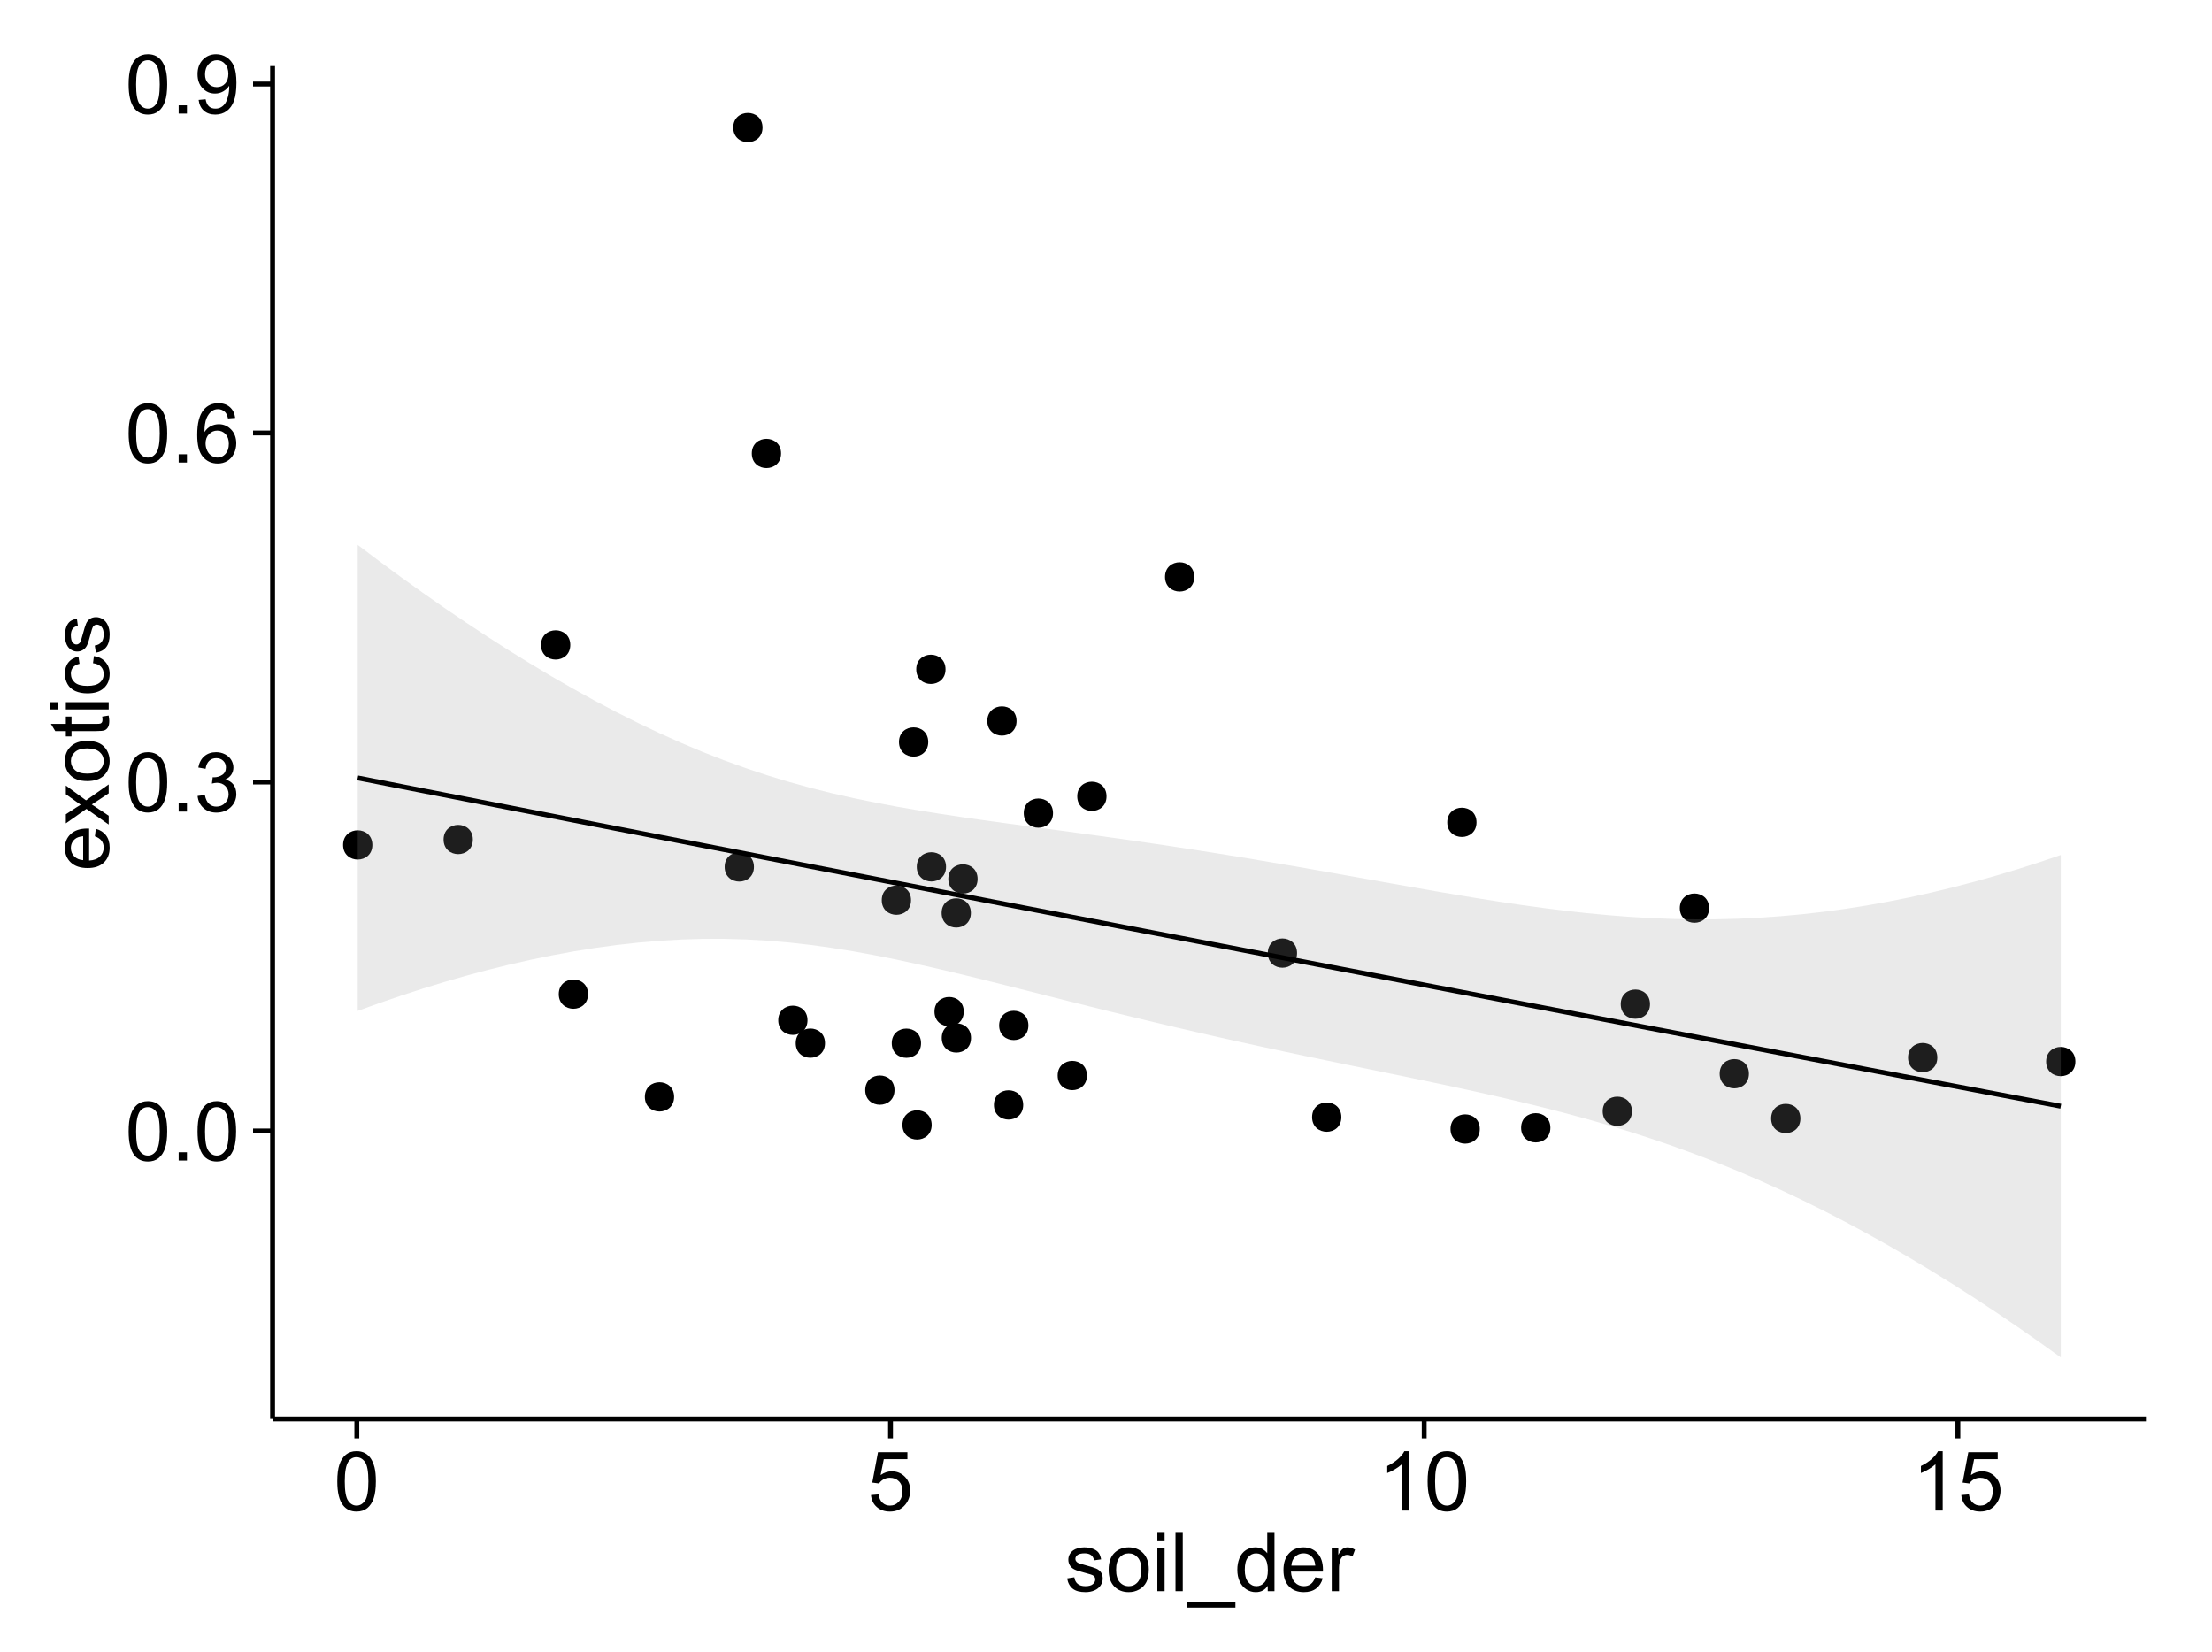 <?xml version="1.0" encoding="UTF-8"?>
<svg xmlns="http://www.w3.org/2000/svg" xmlns:xlink="http://www.w3.org/1999/xlink" width="482pt" height="360pt" viewBox="0 0 482 360" version="1.1">
<defs>
<g>
<symbol overflow="visible" id="glyph0-0">
<path style="stroke:none;" d="M 0.746 -6.355 C 0.742 -7.875 0.898 -9.102 1.215 -10.031 C 1.527 -10.961 1.996 -11.676 2.613 -12.18 C 3.23 -12.684 4.008 -12.938 4.949 -12.938 C 5.637 -12.938 6.242 -12.797 6.766 -12.52 C 7.285 -12.238 7.715 -11.836 8.059 -11.316 C 8.395 -10.789 8.664 -10.152 8.859 -9.398 C 9.051 -8.645 9.145 -7.629 9.148 -6.355 C 9.145 -4.84 8.992 -3.617 8.684 -2.691 C 8.371 -1.762 7.906 -1.047 7.289 -0.539 C 6.672 -0.035 5.891 0.215 4.949 0.219 C 3.703 0.215 2.727 -0.227 2.023 -1.117 C 1.168 -2.188 0.742 -3.934 0.746 -6.355 Z M 2.375 -6.355 C 2.371 -4.234 2.621 -2.824 3.117 -2.129 C 3.609 -1.426 4.219 -1.078 4.949 -1.082 C 5.672 -1.078 6.281 -1.43 6.781 -2.137 C 7.273 -2.836 7.523 -4.242 7.523 -6.355 C 7.523 -8.473 7.273 -9.883 6.781 -10.582 C 6.281 -11.277 5.664 -11.625 4.93 -11.629 C 4.199 -11.625 3.621 -11.316 3.191 -10.703 C 2.645 -9.918 2.371 -8.469 2.375 -6.355 Z M 2.375 -6.355 "/>
</symbol>
<symbol overflow="visible" id="glyph0-1">
<path style="stroke:none;" d="M 1.633 0 L 1.633 -1.801 L 3.438 -1.801 L 3.438 0 Z M 1.633 0 "/>
</symbol>
<symbol overflow="visible" id="glyph0-2">
<path style="stroke:none;" d="M 0.758 -3.402 L 2.336 -3.613 C 2.516 -2.711 2.824 -2.062 3.266 -1.672 C 3.699 -1.273 4.23 -1.078 4.859 -1.082 C 5.602 -1.078 6.23 -1.336 6.746 -1.855 C 7.254 -2.367 7.512 -3.004 7.516 -3.77 C 7.512 -4.492 7.273 -5.094 6.801 -5.566 C 6.324 -6.035 5.723 -6.27 4.992 -6.273 C 4.691 -6.27 4.316 -6.211 3.875 -6.102 L 4.051 -7.488 C 4.152 -7.473 4.238 -7.465 4.305 -7.469 C 4.977 -7.465 5.582 -7.641 6.125 -7.996 C 6.66 -8.344 6.93 -8.887 6.934 -9.625 C 6.93 -10.199 6.734 -10.68 6.344 -11.062 C 5.949 -11.445 5.441 -11.637 4.824 -11.637 C 4.207 -11.637 3.695 -11.441 3.285 -11.055 C 2.875 -10.668 2.613 -10.09 2.496 -9.316 L 0.914 -9.598 C 1.105 -10.656 1.543 -11.477 2.23 -12.062 C 2.914 -12.645 3.766 -12.938 4.789 -12.938 C 5.488 -12.938 6.137 -12.785 6.73 -12.484 C 7.32 -12.18 7.773 -11.77 8.09 -11.25 C 8.402 -10.727 8.559 -10.172 8.562 -9.59 C 8.559 -9.031 8.41 -8.523 8.113 -8.066 C 7.812 -7.609 7.371 -7.246 6.785 -6.977 C 7.547 -6.801 8.137 -6.438 8.562 -5.883 C 8.98 -5.328 9.191 -4.633 9.195 -3.805 C 9.191 -2.676 8.781 -1.723 7.965 -0.945 C 7.141 -0.164 6.105 0.223 4.852 0.227 C 3.719 0.223 2.777 -0.109 2.035 -0.781 C 1.285 -1.453 0.859 -2.328 0.758 -3.402 Z M 0.758 -3.402 "/>
</symbol>
<symbol overflow="visible" id="glyph0-3">
<path style="stroke:none;" d="M 8.957 -9.73 L 7.383 -9.605 C 7.242 -10.223 7.043 -10.676 6.785 -10.961 C 6.355 -11.41 5.828 -11.637 5.203 -11.637 C 4.695 -11.637 4.25 -11.496 3.875 -11.215 C 3.375 -10.852 2.984 -10.32 2.695 -9.625 C 2.406 -8.926 2.258 -7.934 2.25 -6.645 C 2.629 -7.223 3.094 -7.652 3.645 -7.938 C 4.195 -8.215 4.773 -8.355 5.379 -8.359 C 6.434 -8.355 7.328 -7.969 8.07 -7.195 C 8.809 -6.418 9.18 -5.414 9.184 -4.184 C 9.18 -3.371 9.008 -2.617 8.66 -1.926 C 8.312 -1.23 7.832 -0.699 7.227 -0.332 C 6.613 0.035 5.922 0.215 5.148 0.219 C 3.828 0.215 2.754 -0.266 1.922 -1.234 C 1.09 -2.199 0.672 -3.797 0.676 -6.031 C 0.672 -8.516 1.133 -10.328 2.055 -11.461 C 2.855 -12.445 3.938 -12.938 5.301 -12.938 C 6.312 -12.938 7.141 -12.652 7.789 -12.086 C 8.434 -11.516 8.824 -10.73 8.957 -9.73 Z M 2.496 -4.176 C 2.496 -3.629 2.609 -3.105 2.844 -2.609 C 3.07 -2.109 3.395 -1.73 3.812 -1.473 C 4.227 -1.207 4.664 -1.078 5.125 -1.082 C 5.789 -1.078 6.363 -1.348 6.844 -1.891 C 7.324 -2.426 7.562 -3.156 7.566 -4.086 C 7.562 -4.973 7.328 -5.676 6.855 -6.191 C 6.379 -6.703 5.781 -6.961 5.062 -6.961 C 4.348 -6.961 3.738 -6.703 3.242 -6.191 C 2.742 -5.676 2.496 -5.004 2.496 -4.176 Z M 2.496 -4.176 "/>
</symbol>
<symbol overflow="visible" id="glyph0-4">
<path style="stroke:none;" d="M 0.984 -2.98 L 2.504 -3.121 C 2.629 -2.402 2.875 -1.883 3.242 -1.562 C 3.602 -1.238 4.07 -1.078 4.641 -1.082 C 5.125 -1.078 5.551 -1.188 5.918 -1.414 C 6.285 -1.633 6.586 -1.934 6.82 -2.309 C 7.055 -2.68 7.25 -3.18 7.41 -3.816 C 7.566 -4.445 7.645 -5.09 7.648 -5.75 C 7.645 -5.812 7.641 -5.918 7.637 -6.062 C 7.316 -5.559 6.887 -5.148 6.34 -4.836 C 5.793 -4.52 5.199 -4.363 4.562 -4.367 C 3.492 -4.363 2.59 -4.75 1.852 -5.527 C 1.113 -6.297 0.742 -7.316 0.746 -8.586 C 0.742 -9.891 1.129 -10.945 1.902 -11.742 C 2.672 -12.539 3.637 -12.938 4.797 -12.938 C 5.633 -12.938 6.398 -12.711 7.098 -12.262 C 7.789 -11.809 8.316 -11.164 8.68 -10.332 C 9.035 -9.492 9.215 -8.285 9.219 -6.707 C 9.215 -5.055 9.039 -3.742 8.684 -2.77 C 8.324 -1.793 7.793 -1.051 7.09 -0.543 C 6.383 -0.035 5.555 0.215 4.605 0.219 C 3.598 0.215 2.773 -0.062 2.137 -0.621 C 1.496 -1.18 1.113 -1.965 0.984 -2.98 Z M 7.461 -8.664 C 7.457 -9.57 7.215 -10.293 6.734 -10.828 C 6.25 -11.359 5.672 -11.625 4.992 -11.629 C 4.289 -11.625 3.676 -11.336 3.156 -10.766 C 2.633 -10.188 2.371 -9.445 2.375 -8.535 C 2.371 -7.711 2.621 -7.043 3.117 -6.535 C 3.609 -6.02 4.219 -5.766 4.949 -5.766 C 5.68 -5.766 6.281 -6.02 6.754 -6.535 C 7.223 -7.043 7.457 -7.754 7.461 -8.664 Z M 7.461 -8.664 "/>
</symbol>
<symbol overflow="visible" id="glyph0-5">
<path style="stroke:none;" d="M 0.746 -3.375 L 2.406 -3.516 C 2.527 -2.707 2.812 -2.098 3.266 -1.691 C 3.711 -1.281 4.254 -1.078 4.887 -1.082 C 5.648 -1.078 6.293 -1.363 6.82 -1.941 C 7.344 -2.512 7.605 -3.273 7.609 -4.227 C 7.605 -5.125 7.352 -5.84 6.848 -6.363 C 6.34 -6.883 5.676 -7.141 4.859 -7.145 C 4.344 -7.141 3.887 -7.027 3.48 -6.797 C 3.07 -6.566 2.746 -6.266 2.516 -5.898 L 1.027 -6.09 L 2.277 -12.711 L 8.684 -12.711 L 8.684 -11.195 L 3.543 -11.195 L 2.848 -7.734 C 3.621 -8.273 4.43 -8.543 5.281 -8.543 C 6.402 -8.543 7.352 -8.152 8.129 -7.371 C 8.898 -6.59 9.285 -5.586 9.289 -4.367 C 9.285 -3.195 8.945 -2.188 8.27 -1.344 C 7.441 -0.301 6.316 0.215 4.887 0.219 C 3.715 0.215 2.758 -0.109 2.016 -0.766 C 1.273 -1.418 0.848 -2.289 0.746 -3.375 Z M 0.746 -3.375 "/>
</symbol>
<symbol overflow="visible" id="glyph0-6">
<path style="stroke:none;" d="M 6.707 0 L 5.125 0 L 5.125 -10.082 C 4.742 -9.715 4.242 -9.352 3.625 -8.988 C 3.004 -8.625 2.449 -8.352 1.961 -8.172 L 1.961 -9.703 C 2.844 -10.117 3.617 -10.621 4.281 -11.215 C 4.941 -11.805 5.41 -12.379 5.688 -12.938 L 6.707 -12.938 Z M 6.707 0 "/>
</symbol>
<symbol overflow="visible" id="glyph0-7">
<path style="stroke:none;" d="M 0.555 -2.785 L 2.117 -3.031 C 2.203 -2.402 2.449 -1.922 2.852 -1.59 C 3.25 -1.254 3.812 -1.09 4.535 -1.09 C 5.262 -1.09 5.801 -1.234 6.152 -1.531 C 6.504 -1.824 6.68 -2.172 6.68 -2.574 C 6.68 -2.926 6.523 -3.207 6.215 -3.418 C 5.996 -3.555 5.457 -3.734 4.598 -3.953 C 3.434 -4.246 2.629 -4.5 2.184 -4.715 C 1.734 -4.926 1.395 -5.223 1.164 -5.602 C 0.93 -5.98 0.812 -6.398 0.816 -6.855 C 0.812 -7.27 0.91 -7.652 1.102 -8.012 C 1.293 -8.363 1.551 -8.66 1.883 -8.895 C 2.125 -9.074 2.461 -9.227 2.887 -9.355 C 3.309 -9.48 3.766 -9.543 4.254 -9.547 C 4.984 -9.543 5.625 -9.438 6.184 -9.23 C 6.734 -9.016 7.145 -8.73 7.41 -8.371 C 7.672 -8.008 7.852 -7.527 7.953 -6.926 L 6.406 -6.715 C 6.332 -7.195 6.129 -7.57 5.793 -7.84 C 5.453 -8.105 4.977 -8.238 4.367 -8.242 C 3.637 -8.238 3.121 -8.117 2.812 -7.883 C 2.5 -7.641 2.344 -7.359 2.348 -7.039 C 2.344 -6.832 2.406 -6.648 2.539 -6.484 C 2.664 -6.312 2.867 -6.172 3.148 -6.062 C 3.301 -6.004 3.766 -5.871 4.543 -5.66 C 5.66 -5.359 6.441 -5.113 6.887 -4.926 C 7.324 -4.734 7.672 -4.457 7.926 -4.094 C 8.176 -3.73 8.301 -3.281 8.305 -2.742 C 8.301 -2.215 8.148 -1.719 7.844 -1.254 C 7.535 -0.785 7.09 -0.422 6.512 -0.172 C 5.926 0.086 5.27 0.211 4.543 0.211 C 3.328 0.211 2.406 -0.039 1.77 -0.543 C 1.133 -1.047 0.727 -1.793 0.555 -2.785 Z M 0.555 -2.785 "/>
</symbol>
<symbol overflow="visible" id="glyph0-8">
<path style="stroke:none;" d="M 0.598 -4.668 C 0.598 -6.391 1.078 -7.672 2.039 -8.508 C 2.84 -9.199 3.816 -9.543 4.977 -9.547 C 6.254 -9.543 7.305 -9.125 8.121 -8.285 C 8.934 -7.441 9.34 -6.277 9.344 -4.797 C 9.34 -3.594 9.16 -2.648 8.801 -1.961 C 8.441 -1.27 7.914 -0.734 7.227 -0.359 C 6.535 0.023 5.785 0.211 4.977 0.211 C 3.664 0.211 2.609 -0.207 1.805 -1.047 C 1 -1.883 0.598 -3.09 0.598 -4.668 Z M 2.223 -4.668 C 2.219 -3.469 2.48 -2.574 3.004 -1.98 C 3.523 -1.387 4.18 -1.09 4.977 -1.09 C 5.758 -1.09 6.41 -1.387 6.934 -1.984 C 7.453 -2.582 7.715 -3.492 7.719 -4.719 C 7.715 -5.871 7.453 -6.746 6.93 -7.344 C 6.402 -7.934 5.75 -8.23 4.977 -8.234 C 4.18 -8.23 3.523 -7.938 3.004 -7.348 C 2.48 -6.754 2.219 -5.859 2.223 -4.668 Z M 2.223 -4.668 "/>
</symbol>
<symbol overflow="visible" id="glyph0-9">
<path style="stroke:none;" d="M 1.195 -11.066 L 1.195 -12.883 L 2.777 -12.883 L 2.777 -11.066 Z M 1.195 0 L 1.195 -9.336 L 2.777 -9.336 L 2.777 0 Z M 1.195 0 "/>
</symbol>
<symbol overflow="visible" id="glyph0-10">
<path style="stroke:none;" d="M 1.152 0 L 1.152 -12.883 L 2.734 -12.883 L 2.734 0 Z M 1.152 0 "/>
</symbol>
<symbol overflow="visible" id="glyph0-11">
<path style="stroke:none;" d="M -0.273 3.578 L -0.273 2.434 L 10.211 2.434 L 10.211 3.578 Z M -0.273 3.578 "/>
</symbol>
<symbol overflow="visible" id="glyph0-12">
<path style="stroke:none;" d="M 7.242 0 L 7.242 -1.18 C 6.648 -0.25 5.777 0.211 4.633 0.211 C 3.887 0.211 3.203 0.008 2.578 -0.402 C 1.953 -0.812 1.469 -1.387 1.129 -2.121 C 0.785 -2.855 0.613 -3.699 0.617 -4.656 C 0.613 -5.586 0.77 -6.43 1.082 -7.191 C 1.391 -7.949 1.855 -8.531 2.477 -8.938 C 3.098 -9.34 3.793 -9.543 4.562 -9.547 C 5.121 -9.543 5.621 -9.426 6.062 -9.188 C 6.5 -8.949 6.859 -8.641 7.137 -8.262 L 7.137 -12.883 L 8.711 -12.883 L 8.711 0 Z M 2.242 -4.656 C 2.238 -3.461 2.488 -2.566 2.996 -1.977 C 3.496 -1.383 4.094 -1.09 4.781 -1.09 C 5.473 -1.09 6.059 -1.371 6.543 -1.938 C 7.023 -2.5 7.266 -3.363 7.27 -4.527 C 7.266 -5.801 7.02 -6.738 6.531 -7.336 C 6.035 -7.934 5.43 -8.23 4.711 -8.234 C 4.008 -8.23 3.418 -7.945 2.949 -7.371 C 2.473 -6.797 2.238 -5.891 2.242 -4.656 Z M 2.242 -4.656 "/>
</symbol>
<symbol overflow="visible" id="glyph0-13">
<path style="stroke:none;" d="M 7.578 -3.008 L 9.211 -2.805 C 8.953 -1.848 8.473 -1.105 7.777 -0.578 C 7.078 -0.051 6.188 0.211 5.105 0.211 C 3.738 0.211 2.656 -0.207 1.859 -1.051 C 1.055 -1.887 0.656 -3.066 0.66 -4.586 C 0.656 -6.156 1.059 -7.375 1.871 -8.246 C 2.676 -9.109 3.727 -9.543 5.02 -9.547 C 6.266 -9.543 7.285 -9.117 8.078 -8.27 C 8.867 -7.418 9.262 -6.223 9.266 -4.684 C 9.262 -4.586 9.258 -4.445 9.254 -4.262 L 2.293 -4.262 C 2.348 -3.234 2.641 -2.449 3.164 -1.906 C 3.684 -1.359 4.332 -1.09 5.117 -1.09 C 5.691 -1.09 6.188 -1.242 6.598 -1.547 C 7.008 -1.852 7.332 -2.336 7.578 -3.008 Z M 2.383 -5.562 L 7.594 -5.562 C 7.523 -6.344 7.324 -6.934 6.996 -7.328 C 6.492 -7.934 5.836 -8.238 5.035 -8.242 C 4.305 -8.238 3.695 -7.996 3.203 -7.512 C 2.707 -7.027 2.434 -6.375 2.383 -5.562 Z M 2.383 -5.562 "/>
</symbol>
<symbol overflow="visible" id="glyph0-14">
<path style="stroke:none;" d="M 1.168 0 L 1.168 -9.336 L 2.594 -9.336 L 2.594 -7.918 C 2.953 -8.578 3.289 -9.016 3.598 -9.23 C 3.906 -9.438 4.242 -9.543 4.613 -9.547 C 5.145 -9.543 5.688 -9.375 6.242 -9.035 L 5.695 -7.566 C 5.309 -7.793 4.922 -7.91 4.535 -7.91 C 4.188 -7.91 3.875 -7.805 3.602 -7.598 C 3.324 -7.387 3.129 -7.098 3.016 -6.734 C 2.836 -6.168 2.746 -5.555 2.75 -4.887 L 2.75 0 Z M 1.168 0 "/>
</symbol>
<symbol overflow="visible" id="glyph1-0">
<path style="stroke:none;" d="M -3.004 -7.578 L -2.805 -9.211 C -1.848 -8.953 -1.105 -8.473 -0.578 -7.777 C -0.051 -7.078 0.211 -6.188 0.211 -5.105 C 0.211 -3.738 -0.207 -2.656 -1.051 -1.859 C -1.887 -1.055 -3.066 -0.656 -4.586 -0.66 C -6.156 -0.656 -7.375 -1.059 -8.246 -1.871 C -9.109 -2.676 -9.543 -3.727 -9.547 -5.02 C -9.543 -6.266 -9.117 -7.285 -8.27 -8.078 C -7.418 -8.867 -6.223 -9.262 -4.684 -9.266 C -4.586 -9.262 -4.445 -9.258 -4.262 -9.254 L -4.262 -2.293 C -3.234 -2.348 -2.449 -2.641 -1.906 -3.164 C -1.359 -3.684 -1.09 -4.332 -1.09 -5.117 C -1.09 -5.691 -1.242 -6.188 -1.547 -6.598 C -1.852 -7.008 -2.336 -7.332 -3.004 -7.578 Z M -5.562 -2.383 L -5.562 -7.594 C -6.344 -7.523 -6.934 -7.324 -7.328 -6.996 C -7.934 -6.492 -8.238 -5.836 -8.242 -5.035 C -8.238 -4.305 -7.996 -3.695 -7.512 -3.203 C -7.027 -2.707 -6.375 -2.434 -5.562 -2.383 Z M -5.562 -2.383 "/>
</symbol>
<symbol overflow="visible" id="glyph1-1">
<path style="stroke:none;" d="M 0 -0.133 L -4.852 -3.543 L -9.336 -0.387 L -9.336 -2.363 L -7.145 -3.797 C -6.727 -4.066 -6.379 -4.281 -6.102 -4.445 C -6.484 -4.703 -6.828 -4.941 -7.129 -5.16 L -9.336 -6.734 L -9.336 -8.621 L -4.938 -5.398 L 0 -8.867 L 0 -6.926 L -2.898 -5.008 L -3.684 -4.5 L 0 -2.047 Z M 0 -0.133 "/>
</symbol>
<symbol overflow="visible" id="glyph1-2">
<path style="stroke:none;" d="M -4.668 -0.598 C -6.391 -0.598 -7.672 -1.078 -8.508 -2.039 C -9.199 -2.84 -9.543 -3.816 -9.547 -4.977 C -9.543 -6.254 -9.125 -7.305 -8.285 -8.121 C -7.441 -8.934 -6.277 -9.34 -4.797 -9.344 C -3.594 -9.34 -2.648 -9.16 -1.961 -8.801 C -1.27 -8.441 -0.734 -7.914 -0.359 -7.227 C 0.023 -6.535 0.211 -5.785 0.211 -4.977 C 0.211 -3.664 -0.207 -2.609 -1.047 -1.805 C -1.883 -1 -3.09 -0.598 -4.668 -0.598 Z M -4.668 -2.223 C -3.469 -2.219 -2.574 -2.48 -1.98 -3.004 C -1.387 -3.523 -1.09 -4.18 -1.09 -4.977 C -1.09 -5.758 -1.387 -6.41 -1.984 -6.934 C -2.582 -7.453 -3.492 -7.715 -4.719 -7.719 C -5.867 -7.715 -6.742 -7.453 -7.34 -6.93 C -7.934 -6.402 -8.23 -5.75 -8.234 -4.977 C -8.23 -4.18 -7.938 -3.523 -7.348 -3.004 C -6.754 -2.48 -5.859 -2.219 -4.668 -2.223 Z M -4.668 -2.223 "/>
</symbol>
<symbol overflow="visible" id="glyph1-3">
<path style="stroke:none;" d="M -1.414 -4.641 L -0.016 -4.867 C 0.078 -4.422 0.121 -4.023 0.125 -3.672 C 0.121 -3.098 0.035 -2.652 -0.148 -2.336 C -0.328 -2.02 -0.566 -1.797 -0.863 -1.668 C -1.156 -1.539 -1.781 -1.477 -2.734 -1.477 L -8.102 -1.477 L -8.102 -0.316 L -9.336 -0.316 L -9.336 -1.477 L -11.645 -1.477 L -12.594 -3.051 L -9.336 -3.051 L -9.336 -4.641 L -8.102 -4.641 L -8.102 -3.051 L -2.645 -3.051 C -2.191 -3.047 -1.902 -3.074 -1.773 -3.133 C -1.645 -3.188 -1.543 -3.277 -1.465 -3.406 C -1.387 -3.527 -1.348 -3.707 -1.352 -3.945 C -1.348 -4.117 -1.367 -4.352 -1.414 -4.641 Z M -1.414 -4.641 "/>
</symbol>
<symbol overflow="visible" id="glyph1-4">
<path style="stroke:none;" d="M -11.066 -1.195 L -12.883 -1.195 L -12.883 -2.777 L -11.066 -2.777 Z M 0 -1.195 L -9.336 -1.195 L -9.336 -2.777 L 0 -2.777 Z M 0 -1.195 "/>
</symbol>
<symbol overflow="visible" id="glyph1-5">
<path style="stroke:none;" d="M -3.418 -7.277 L -3.215 -8.832 C -2.141 -8.66 -1.301 -8.227 -0.699 -7.527 C -0.09 -6.824 0.211 -5.965 0.211 -4.949 C 0.211 -3.668 -0.203 -2.641 -1.039 -1.867 C -1.871 -1.09 -3.07 -0.703 -4.633 -0.703 C -5.637 -0.703 -6.52 -0.867 -7.277 -1.203 C -8.031 -1.535 -8.598 -2.047 -8.977 -2.73 C -9.355 -3.41 -9.543 -4.152 -9.547 -4.957 C -9.543 -5.969 -9.289 -6.797 -8.777 -7.441 C -8.262 -8.086 -7.531 -8.5 -6.59 -8.684 L -6.355 -7.145 C -6.98 -6.996 -7.453 -6.738 -7.77 -6.367 C -8.082 -5.992 -8.238 -5.543 -8.242 -5.02 C -8.238 -4.219 -7.953 -3.57 -7.387 -3.074 C -6.812 -2.574 -5.91 -2.324 -4.676 -2.328 C -3.422 -2.324 -2.508 -2.566 -1.941 -3.047 C -1.371 -3.527 -1.09 -4.152 -1.09 -4.93 C -1.09 -5.547 -1.277 -6.066 -1.66 -6.484 C -2.035 -6.898 -2.621 -7.164 -3.418 -7.277 Z M -3.418 -7.277 "/>
</symbol>
<symbol overflow="visible" id="glyph1-6">
<path style="stroke:none;" d="M -2.785 -0.555 L -3.031 -2.117 C -2.402 -2.203 -1.922 -2.449 -1.59 -2.852 C -1.254 -3.25 -1.09 -3.812 -1.09 -4.535 C -1.09 -5.262 -1.234 -5.801 -1.531 -6.152 C -1.824 -6.504 -2.172 -6.68 -2.574 -6.68 C -2.926 -6.68 -3.207 -6.523 -3.418 -6.215 C -3.555 -5.996 -3.734 -5.457 -3.953 -4.598 C -4.246 -3.434 -4.5 -2.629 -4.715 -2.184 C -4.926 -1.734 -5.223 -1.395 -5.602 -1.164 C -5.98 -0.93 -6.398 -0.812 -6.855 -0.816 C -7.27 -0.812 -7.652 -0.91 -8.012 -1.102 C -8.363 -1.293 -8.66 -1.551 -8.895 -1.883 C -9.074 -2.125 -9.227 -2.461 -9.355 -2.887 C -9.48 -3.309 -9.543 -3.766 -9.547 -4.254 C -9.543 -4.984 -9.438 -5.625 -9.23 -6.184 C -9.016 -6.734 -8.73 -7.145 -8.371 -7.41 C -8.008 -7.672 -7.527 -7.852 -6.926 -7.953 L -6.715 -6.406 C -7.195 -6.332 -7.57 -6.129 -7.84 -5.797 C -8.105 -5.457 -8.238 -4.98 -8.242 -4.367 C -8.238 -3.637 -8.117 -3.121 -7.883 -2.812 C -7.641 -2.5 -7.359 -2.344 -7.039 -2.348 C -6.832 -2.344 -6.648 -2.406 -6.484 -2.539 C -6.312 -2.664 -6.172 -2.867 -6.062 -3.148 C -6.004 -3.301 -5.871 -3.766 -5.66 -4.543 C -5.359 -5.66 -5.113 -6.441 -4.926 -6.887 C -4.734 -7.324 -4.457 -7.672 -4.094 -7.926 C -3.73 -8.176 -3.281 -8.301 -2.742 -8.305 C -2.211 -8.301 -1.711 -8.148 -1.25 -7.844 C -0.781 -7.535 -0.422 -7.09 -0.172 -6.512 C 0.086 -5.926 0.211 -5.27 0.211 -4.543 C 0.211 -3.328 -0.039 -2.406 -0.543 -1.77 C -1.047 -1.133 -1.793 -0.727 -2.785 -0.555 Z M -2.785 -0.555 "/>
</symbol>
</g>
<clipPath id="clip1">
  <path d="M 59.395 14.398 L 468.602 14.398 L 468.602 310.164 L 59.395 310.164 Z M 59.395 14.398 "/>
</clipPath>
</defs>
<g id="surface6141">
<rect x="0" y="0" width="482" height="360" style="fill:rgb(100%,100%,100%);fill-opacity:1;stroke:none;"/>
<rect x="0" y="0" width="482" height="360" style="fill:rgb(100%,100%,100%);fill-opacity:1;stroke:none;"/>
<path style="fill:none;stroke-width:1.063;stroke-linecap:round;stroke-linejoin:round;stroke:rgb(100%,100%,100%);stroke-opacity:1;stroke-miterlimit:10;" d="M 0 360 L 482 360 L 482 0 L 0 0 Z M 0 360 "/>
<g clip-path="url(#clip1)" clip-rule="nonzero">
<path style=" stroke:none;fill-rule:nonzero;fill:rgb(100%,100%,100%);fill-opacity:1;" d="M 59.395 309.168 L 467.602 309.168 L 467.602 14.402 L 59.395 14.402 Z M 59.395 309.168 "/>
<path style=" stroke:none;fill-rule:nonzero;fill:rgb(0%,0%,0%);fill-opacity:1;" d="M 451.172 231.305 C 451.172 234.141 446.918 234.141 446.918 231.305 C 446.918 228.469 451.172 228.469 451.172 231.305 "/>
<path style=" stroke:none;fill-rule:nonzero;fill:rgb(0%,0%,0%);fill-opacity:1;" d="M 163.219 188.902 C 163.219 191.734 158.969 191.734 158.969 188.902 C 158.969 186.066 163.219 186.066 163.219 188.902 "/>
<path style=" stroke:none;fill-rule:nonzero;fill:rgb(0%,0%,0%);fill-opacity:1;" d="M 178.703 227.293 C 178.703 230.129 174.449 230.129 174.449 227.293 C 174.449 224.457 178.703 224.457 178.703 227.293 "/>
<path style=" stroke:none;fill-rule:nonzero;fill:rgb(0%,0%,0%);fill-opacity:1;" d="M 197.453 196.141 C 197.453 198.977 193.199 198.977 193.199 196.141 C 193.199 193.309 197.453 193.309 197.453 196.141 "/>
<path style=" stroke:none;fill-rule:nonzero;fill:rgb(0%,0%,0%);fill-opacity:1;" d="M 201.203 161.676 C 201.203 164.512 196.953 164.512 196.953 161.676 C 196.953 158.84 201.203 158.84 201.203 161.676 "/>
<path style=" stroke:none;fill-rule:nonzero;fill:rgb(0%,0%,0%);fill-opacity:1;" d="M 320.672 179.18 C 320.672 182.012 316.422 182.012 316.422 179.18 C 316.422 176.344 320.672 176.344 320.672 179.18 "/>
<path style=" stroke:none;fill-rule:nonzero;fill:rgb(0%,0%,0%);fill-opacity:1;" d="M 174.891 222.309 C 174.891 225.145 170.641 225.145 170.641 222.309 C 170.641 219.477 174.891 219.477 174.891 222.309 "/>
<path style=" stroke:none;fill-rule:nonzero;fill:rgb(0%,0%,0%);fill-opacity:1;" d="M 193.848 237.531 C 193.848 240.363 189.598 240.363 189.598 237.531 C 189.598 234.695 193.848 234.695 193.848 237.531 "/>
<path style=" stroke:none;fill-rule:nonzero;fill:rgb(0%,0%,0%);fill-opacity:1;" d="M 223.027 223.43 C 223.027 226.266 218.777 226.266 218.777 223.43 C 218.777 220.598 223.027 220.598 223.027 223.43 "/>
<path style=" stroke:none;fill-rule:nonzero;fill:rgb(0%,0%,0%);fill-opacity:1;" d="M 199.633 227.309 C 199.633 230.141 195.379 230.141 195.379 227.309 C 195.379 224.473 199.633 224.473 199.633 227.309 "/>
<path style=" stroke:none;fill-rule:nonzero;fill:rgb(0%,0%,0%);fill-opacity:1;" d="M 291.223 243.414 C 291.223 246.25 286.969 246.25 286.969 243.414 C 286.969 240.578 291.223 240.578 291.223 243.414 "/>
<path style=" stroke:none;fill-rule:nonzero;fill:rgb(0%,0%,0%);fill-opacity:1;" d="M 354.547 242.137 C 354.547 244.973 350.293 244.973 350.293 242.137 C 350.293 239.305 354.547 239.305 354.547 242.137 "/>
<path style=" stroke:none;fill-rule:nonzero;fill:rgb(0%,0%,0%);fill-opacity:1;" d="M 211.957 191.516 C 211.957 194.352 207.703 194.352 207.703 191.516 C 207.703 188.684 211.957 188.684 211.957 191.516 "/>
<path style=" stroke:none;fill-rule:nonzero;fill:rgb(0%,0%,0%);fill-opacity:1;" d="M 380.035 233.957 C 380.035 236.789 375.785 236.789 375.785 233.957 C 375.785 231.121 380.035 231.121 380.035 233.957 "/>
<path style=" stroke:none;fill-rule:nonzero;fill:rgb(0%,0%,0%);fill-opacity:1;" d="M 391.25 243.707 C 391.25 246.543 386.996 246.543 386.996 243.707 C 386.996 240.875 391.25 240.875 391.25 243.707 "/>
<path style=" stroke:none;fill-rule:nonzero;fill:rgb(0%,0%,0%);fill-opacity:1;" d="M 80.074 184.105 C 80.074 186.938 75.824 186.938 75.824 184.105 C 75.824 181.27 80.074 181.27 80.074 184.105 "/>
<path style=" stroke:none;fill-rule:nonzero;fill:rgb(0%,0%,0%);fill-opacity:1;" d="M 259.176 125.703 C 259.176 128.539 254.922 128.539 254.922 125.703 C 254.922 122.867 259.176 122.867 259.176 125.703 "/>
<path style=" stroke:none;fill-rule:nonzero;fill:rgb(0%,0%,0%);fill-opacity:1;" d="M 201.953 245.113 C 201.953 247.945 197.703 247.945 197.703 245.113 C 197.703 242.277 201.953 242.277 201.953 245.113 "/>
<path style=" stroke:none;fill-rule:nonzero;fill:rgb(0%,0%,0%);fill-opacity:1;" d="M 204.969 145.836 C 204.969 148.672 200.715 148.672 200.715 145.836 C 200.715 143.004 204.969 143.004 204.969 145.836 "/>
<path style=" stroke:none;fill-rule:nonzero;fill:rgb(0%,0%,0%);fill-opacity:1;" d="M 127.066 216.613 C 127.066 219.449 122.816 219.449 122.816 216.613 C 122.816 213.781 127.066 213.781 127.066 216.613 "/>
<path style=" stroke:none;fill-rule:nonzero;fill:rgb(0%,0%,0%);fill-opacity:1;" d="M 208.938 220.422 C 208.938 223.254 204.688 223.254 204.688 220.422 C 204.688 217.586 208.938 217.586 208.938 220.422 "/>
<path style=" stroke:none;fill-rule:nonzero;fill:rgb(0%,0%,0%);fill-opacity:1;" d="M 235.785 234.344 C 235.785 237.18 231.531 237.18 231.531 234.344 C 231.531 231.512 235.785 231.512 235.785 234.344 "/>
<path style=" stroke:none;fill-rule:nonzero;fill:rgb(0%,0%,0%);fill-opacity:1;" d="M 371.348 197.871 C 371.348 200.707 367.098 200.707 367.098 197.871 C 367.098 195.035 371.348 195.035 371.348 197.871 "/>
<path style=" stroke:none;fill-rule:nonzero;fill:rgb(0%,0%,0%);fill-opacity:1;" d="M 228.395 177.172 C 228.395 180.004 224.141 180.004 224.141 177.172 C 224.141 174.336 228.395 174.336 228.395 177.172 "/>
<path style=" stroke:none;fill-rule:nonzero;fill:rgb(0%,0%,0%);fill-opacity:1;" d="M 101.973 182.926 C 101.973 185.758 97.719 185.758 97.719 182.926 C 97.719 180.09 101.973 180.09 101.973 182.926 "/>
<path style=" stroke:none;fill-rule:nonzero;fill:rgb(0%,0%,0%);fill-opacity:1;" d="M 145.828 239 C 145.828 241.832 141.578 241.832 141.578 239 C 141.578 236.164 145.828 236.164 145.828 239 "/>
<path style=" stroke:none;fill-rule:nonzero;fill:rgb(0%,0%,0%);fill-opacity:1;" d="M 169.133 98.805 C 169.133 101.641 164.879 101.641 164.879 98.805 C 164.879 95.969 169.133 95.969 169.133 98.805 "/>
<path style=" stroke:none;fill-rule:nonzero;fill:rgb(0%,0%,0%);fill-opacity:1;" d="M 165.09 27.797 C 165.09 30.633 160.84 30.633 160.84 27.797 C 160.84 24.965 165.09 24.965 165.09 27.797 "/>
<path style=" stroke:none;fill-rule:nonzero;fill:rgb(0%,0%,0%);fill-opacity:1;" d="M 221.895 240.754 C 221.895 243.59 217.641 243.59 217.641 240.754 C 217.641 237.922 221.895 237.922 221.895 240.754 "/>
<path style=" stroke:none;fill-rule:nonzero;fill:rgb(0%,0%,0%);fill-opacity:1;" d="M 210.523 226.164 C 210.523 229 206.27 229 206.27 226.164 C 206.27 223.328 210.523 223.328 210.523 226.164 "/>
<path style=" stroke:none;fill-rule:nonzero;fill:rgb(0%,0%,0%);fill-opacity:1;" d="M 205.078 188.879 C 205.078 191.715 200.824 191.715 200.824 188.879 C 200.824 186.047 205.078 186.047 205.078 188.879 "/>
<path style=" stroke:none;fill-rule:nonzero;fill:rgb(0%,0%,0%);fill-opacity:1;" d="M 421.082 230.441 C 421.082 233.277 416.828 233.277 416.828 230.441 C 416.828 227.605 421.082 227.605 421.082 230.441 "/>
<path style=" stroke:none;fill-rule:nonzero;fill:rgb(0%,0%,0%);fill-opacity:1;" d="M 281.566 207.672 C 281.566 210.504 277.316 210.504 277.316 207.672 C 277.316 204.836 281.566 204.836 281.566 207.672 "/>
<path style=" stroke:none;fill-rule:nonzero;fill:rgb(0%,0%,0%);fill-opacity:1;" d="M 220.445 157.094 C 220.445 159.93 216.195 159.93 216.195 157.094 C 216.195 154.262 220.445 154.262 220.445 157.094 "/>
<path style=" stroke:none;fill-rule:nonzero;fill:rgb(0%,0%,0%);fill-opacity:1;" d="M 336.77 245.734 C 336.77 248.566 332.516 248.566 332.516 245.734 C 332.516 242.898 336.77 242.898 336.77 245.734 "/>
<path style=" stroke:none;fill-rule:nonzero;fill:rgb(0%,0%,0%);fill-opacity:1;" d="M 321.387 246 C 321.387 248.832 317.133 248.832 317.133 246 C 317.133 243.164 321.387 243.164 321.387 246 "/>
<path style=" stroke:none;fill-rule:nonzero;fill:rgb(0%,0%,0%);fill-opacity:1;" d="M 358.477 218.797 C 358.477 221.629 354.223 221.629 354.223 218.797 C 354.223 215.961 358.477 215.961 358.477 218.797 "/>
<path style=" stroke:none;fill-rule:nonzero;fill:rgb(0%,0%,0%);fill-opacity:1;" d="M 210.492 198.922 C 210.492 201.754 206.242 201.754 206.242 198.922 C 206.242 196.086 210.492 196.086 210.492 198.922 "/>
<path style=" stroke:none;fill-rule:nonzero;fill:rgb(0%,0%,0%);fill-opacity:1;" d="M 240.051 173.512 C 240.051 176.348 235.801 176.348 235.801 173.512 C 235.801 170.676 240.051 170.676 240.051 173.512 "/>
<path style=" stroke:none;fill-rule:nonzero;fill:rgb(0%,0%,0%);fill-opacity:1;" d="M 123.203 140.523 C 123.203 143.359 118.949 143.359 118.949 140.523 C 118.949 137.688 123.203 137.688 123.203 140.523 "/>
<path style=" stroke:none;fill-rule:nonzero;fill:rgb(0%,0%,0%);fill-opacity:1;" d="M 452.234 231.305 C 452.234 235.555 445.855 235.555 445.855 231.305 C 445.855 227.051 452.234 227.051 452.234 231.305 "/>
<path style=" stroke:none;fill-rule:nonzero;fill:rgb(0%,0%,0%);fill-opacity:1;" d="M 164.281 188.902 C 164.281 193.152 157.902 193.152 157.902 188.902 C 157.902 184.648 164.281 184.648 164.281 188.902 "/>
<path style=" stroke:none;fill-rule:nonzero;fill:rgb(0%,0%,0%);fill-opacity:1;" d="M 179.766 227.293 C 179.766 231.547 173.387 231.547 173.387 227.293 C 173.387 223.043 179.766 223.043 179.766 227.293 "/>
<path style=" stroke:none;fill-rule:nonzero;fill:rgb(0%,0%,0%);fill-opacity:1;" d="M 198.516 196.141 C 198.516 200.395 192.137 200.395 192.137 196.141 C 192.137 191.891 198.516 191.891 198.516 196.141 "/>
<path style=" stroke:none;fill-rule:nonzero;fill:rgb(0%,0%,0%);fill-opacity:1;" d="M 202.266 161.676 C 202.266 165.926 195.891 165.926 195.891 161.676 C 195.891 157.422 202.266 157.422 202.266 161.676 "/>
<path style=" stroke:none;fill-rule:nonzero;fill:rgb(0%,0%,0%);fill-opacity:1;" d="M 321.734 179.18 C 321.734 183.43 315.359 183.43 315.359 179.18 C 315.359 174.926 321.734 174.926 321.734 179.18 "/>
<path style=" stroke:none;fill-rule:nonzero;fill:rgb(0%,0%,0%);fill-opacity:1;" d="M 175.953 222.309 C 175.953 226.562 169.578 226.562 169.578 222.309 C 169.578 218.059 175.953 218.059 175.953 222.309 "/>
<path style=" stroke:none;fill-rule:nonzero;fill:rgb(0%,0%,0%);fill-opacity:1;" d="M 194.914 237.531 C 194.914 241.781 188.535 241.781 188.535 237.531 C 188.535 233.277 194.914 233.277 194.914 237.531 "/>
<path style=" stroke:none;fill-rule:nonzero;fill:rgb(0%,0%,0%);fill-opacity:1;" d="M 224.09 223.43 C 224.09 227.684 217.715 227.684 217.715 223.43 C 217.715 219.18 224.09 219.18 224.09 223.43 "/>
<path style=" stroke:none;fill-rule:nonzero;fill:rgb(0%,0%,0%);fill-opacity:1;" d="M 200.695 227.309 C 200.695 231.559 194.316 231.559 194.316 227.309 C 194.316 223.055 200.695 223.055 200.695 227.309 "/>
<path style=" stroke:none;fill-rule:nonzero;fill:rgb(0%,0%,0%);fill-opacity:1;" d="M 292.285 243.414 C 292.285 247.668 285.906 247.668 285.906 243.414 C 285.906 239.164 292.285 239.164 292.285 243.414 "/>
<path style=" stroke:none;fill-rule:nonzero;fill:rgb(0%,0%,0%);fill-opacity:1;" d="M 355.609 242.137 C 355.609 246.391 349.23 246.391 349.23 242.137 C 349.23 237.887 355.609 237.887 355.609 242.137 "/>
<path style=" stroke:none;fill-rule:nonzero;fill:rgb(0%,0%,0%);fill-opacity:1;" d="M 213.02 191.516 C 213.02 195.77 206.641 195.77 206.641 191.516 C 206.641 187.266 213.02 187.266 213.02 191.516 "/>
<path style=" stroke:none;fill-rule:nonzero;fill:rgb(0%,0%,0%);fill-opacity:1;" d="M 381.098 233.957 C 381.098 238.207 374.719 238.207 374.719 233.957 C 374.719 229.703 381.098 229.703 381.098 233.957 "/>
<path style=" stroke:none;fill-rule:nonzero;fill:rgb(0%,0%,0%);fill-opacity:1;" d="M 392.312 243.707 C 392.312 247.961 385.934 247.961 385.934 243.707 C 385.934 239.457 392.312 239.457 392.312 243.707 "/>
<path style=" stroke:none;fill-rule:nonzero;fill:rgb(0%,0%,0%);fill-opacity:1;" d="M 81.137 184.105 C 81.137 188.355 74.758 188.355 74.758 184.105 C 74.758 179.852 81.137 179.852 81.137 184.105 "/>
<path style=" stroke:none;fill-rule:nonzero;fill:rgb(0%,0%,0%);fill-opacity:1;" d="M 260.238 125.703 C 260.238 129.957 253.859 129.957 253.859 125.703 C 253.859 121.449 260.238 121.449 260.238 125.703 "/>
<path style=" stroke:none;fill-rule:nonzero;fill:rgb(0%,0%,0%);fill-opacity:1;" d="M 203.016 245.113 C 203.016 249.363 196.641 249.363 196.641 245.113 C 196.641 240.859 203.016 240.859 203.016 245.113 "/>
<path style=" stroke:none;fill-rule:nonzero;fill:rgb(0%,0%,0%);fill-opacity:1;" d="M 206.031 145.836 C 206.031 150.09 199.652 150.09 199.652 145.836 C 199.652 141.586 206.031 141.586 206.031 145.836 "/>
<path style=" stroke:none;fill-rule:nonzero;fill:rgb(0%,0%,0%);fill-opacity:1;" d="M 128.133 216.613 C 128.133 220.867 121.754 220.867 121.754 216.613 C 121.754 212.363 128.133 212.363 128.133 216.613 "/>
<path style=" stroke:none;fill-rule:nonzero;fill:rgb(0%,0%,0%);fill-opacity:1;" d="M 210.004 220.422 C 210.004 224.672 203.625 224.672 203.625 220.422 C 203.625 216.168 210.004 216.168 210.004 220.422 "/>
<path style=" stroke:none;fill-rule:nonzero;fill:rgb(0%,0%,0%);fill-opacity:1;" d="M 236.848 234.344 C 236.848 238.598 230.469 238.598 230.469 234.344 C 230.469 230.094 236.848 230.094 236.848 234.344 "/>
<path style=" stroke:none;fill-rule:nonzero;fill:rgb(0%,0%,0%);fill-opacity:1;" d="M 372.414 197.871 C 372.414 202.125 366.035 202.125 366.035 197.871 C 366.035 193.621 372.414 193.621 372.414 197.871 "/>
<path style=" stroke:none;fill-rule:nonzero;fill:rgb(0%,0%,0%);fill-opacity:1;" d="M 229.457 177.172 C 229.457 181.422 223.078 181.422 223.078 177.172 C 223.078 172.918 229.457 172.918 229.457 177.172 "/>
<path style=" stroke:none;fill-rule:nonzero;fill:rgb(0%,0%,0%);fill-opacity:1;" d="M 103.035 182.926 C 103.035 187.176 96.656 187.176 96.656 182.926 C 96.656 178.672 103.035 178.672 103.035 182.926 "/>
<path style=" stroke:none;fill-rule:nonzero;fill:rgb(0%,0%,0%);fill-opacity:1;" d="M 146.891 239 C 146.891 243.25 140.516 243.25 140.516 239 C 140.516 234.746 146.891 234.746 146.891 239 "/>
<path style=" stroke:none;fill-rule:nonzero;fill:rgb(0%,0%,0%);fill-opacity:1;" d="M 170.195 98.805 C 170.195 103.059 163.816 103.059 163.816 98.805 C 163.816 94.555 170.195 94.555 170.195 98.805 "/>
<path style=" stroke:none;fill-rule:nonzero;fill:rgb(0%,0%,0%);fill-opacity:1;" d="M 166.152 27.797 C 166.152 32.051 159.773 32.051 159.773 27.797 C 159.773 23.547 166.152 23.547 166.152 27.797 "/>
<path style=" stroke:none;fill-rule:nonzero;fill:rgb(0%,0%,0%);fill-opacity:1;" d="M 222.957 240.754 C 222.957 245.008 216.578 245.008 216.578 240.754 C 216.578 236.504 222.957 236.504 222.957 240.754 "/>
<path style=" stroke:none;fill-rule:nonzero;fill:rgb(0%,0%,0%);fill-opacity:1;" d="M 211.586 226.164 C 211.586 230.414 205.207 230.414 205.207 226.164 C 205.207 221.91 211.586 221.91 211.586 226.164 "/>
<path style=" stroke:none;fill-rule:nonzero;fill:rgb(0%,0%,0%);fill-opacity:1;" d="M 206.141 188.879 C 206.141 193.133 199.762 193.133 199.762 188.879 C 199.762 184.629 206.141 184.629 206.141 188.879 "/>
<path style=" stroke:none;fill-rule:nonzero;fill:rgb(0%,0%,0%);fill-opacity:1;" d="M 422.145 230.441 C 422.145 234.691 415.766 234.691 415.766 230.441 C 415.766 226.188 422.145 226.188 422.145 230.441 "/>
<path style=" stroke:none;fill-rule:nonzero;fill:rgb(0%,0%,0%);fill-opacity:1;" d="M 282.629 207.672 C 282.629 211.922 276.254 211.922 276.254 207.672 C 276.254 203.418 282.629 203.418 282.629 207.672 "/>
<path style=" stroke:none;fill-rule:nonzero;fill:rgb(0%,0%,0%);fill-opacity:1;" d="M 221.508 157.094 C 221.508 161.348 215.133 161.348 215.133 157.094 C 215.133 152.844 221.508 152.844 221.508 157.094 "/>
<path style=" stroke:none;fill-rule:nonzero;fill:rgb(0%,0%,0%);fill-opacity:1;" d="M 337.832 245.734 C 337.832 249.984 331.453 249.984 331.453 245.734 C 331.453 241.48 337.832 241.48 337.832 245.734 "/>
<path style=" stroke:none;fill-rule:nonzero;fill:rgb(0%,0%,0%);fill-opacity:1;" d="M 322.449 246 C 322.449 250.25 316.07 250.25 316.07 246 C 316.07 241.746 322.449 241.746 322.449 246 "/>
<path style=" stroke:none;fill-rule:nonzero;fill:rgb(0%,0%,0%);fill-opacity:1;" d="M 359.539 218.797 C 359.539 223.047 353.16 223.047 353.16 218.797 C 353.16 214.543 359.539 214.543 359.539 218.797 "/>
<path style=" stroke:none;fill-rule:nonzero;fill:rgb(0%,0%,0%);fill-opacity:1;" d="M 211.555 198.922 C 211.555 203.172 205.18 203.172 205.18 198.922 C 205.18 194.668 211.555 194.668 211.555 198.922 "/>
<path style=" stroke:none;fill-rule:nonzero;fill:rgb(0%,0%,0%);fill-opacity:1;" d="M 241.113 173.512 C 241.113 177.762 234.734 177.762 234.734 173.512 C 234.734 169.258 241.113 169.258 241.113 173.512 "/>
<path style=" stroke:none;fill-rule:nonzero;fill:rgb(0%,0%,0%);fill-opacity:1;" d="M 124.266 140.523 C 124.266 144.777 117.887 144.777 117.887 140.523 C 117.887 136.273 124.266 136.273 124.266 140.523 "/>
<path style=" stroke:none;fill-rule:nonzero;fill:rgb(60%,60%,60%);fill-opacity:0.2;" d="M 77.949 118.734 L 82.645 122.273 L 87.344 125.727 L 92.039 129.094 L 96.738 132.379 L 101.438 135.57 L 106.133 138.668 L 110.832 141.676 L 115.527 144.582 L 120.227 147.391 L 124.922 150.09 L 129.621 152.684 L 134.316 155.16 L 139.016 157.52 L 143.711 159.754 L 148.41 161.859 L 153.109 163.836 L 157.805 165.672 L 162.504 167.371 L 167.199 168.938 L 171.898 170.363 L 176.594 171.664 L 181.293 172.84 L 185.988 173.906 L 190.688 174.871 L 195.383 175.754 L 200.082 176.562 L 204.777 177.312 L 209.477 178.02 L 214.176 178.691 L 218.871 179.34 L 223.57 179.977 L 228.266 180.605 L 232.965 181.238 L 237.66 181.875 L 242.359 182.527 L 247.055 183.191 L 251.754 183.875 L 256.449 184.578 L 261.148 185.301 L 265.844 186.043 L 270.543 186.805 L 275.242 187.586 L 279.938 188.387 L 284.637 189.199 L 289.332 190.027 L 294.031 190.863 L 298.727 191.699 L 303.426 192.539 L 308.121 193.371 L 312.82 194.191 L 317.516 194.992 L 322.215 195.766 L 326.914 196.504 L 331.609 197.203 L 336.309 197.848 L 341.004 198.438 L 345.703 198.957 L 350.398 199.402 L 355.098 199.77 L 359.793 200.047 L 364.492 200.23 L 369.188 200.316 L 373.887 200.301 L 378.582 200.188 L 383.281 199.965 L 387.98 199.637 L 392.676 199.207 L 397.375 198.672 L 402.07 198.035 L 406.77 197.293 L 411.465 196.449 L 416.164 195.512 L 420.859 194.473 L 425.559 193.34 L 430.254 192.113 L 434.953 190.793 L 439.648 189.387 L 444.348 187.887 L 449.047 186.301 L 449.047 295.77 L 444.348 292.406 L 439.648 289.129 L 434.953 285.938 L 430.254 282.84 L 425.559 279.832 L 420.859 276.918 L 416.164 274.098 L 411.465 271.371 L 406.77 268.746 L 402.07 266.219 L 397.375 263.797 L 392.676 261.473 L 387.98 259.254 L 383.281 257.141 L 378.582 255.129 L 373.887 253.223 L 369.188 251.418 L 364.492 249.711 L 359.793 248.102 L 355.098 246.586 L 350.398 245.156 L 345.703 243.805 L 341.004 242.531 L 336.309 241.32 L 331.609 240.168 L 326.914 239.066 L 322.215 238.008 L 317.516 236.98 L 312.82 235.98 L 308.121 234.996 L 303.426 234.023 L 298.727 233.059 L 294.031 232.094 L 289.332 231.121 L 284.637 230.145 L 279.938 229.148 L 275.242 228.141 L 270.543 227.113 L 265.844 226.066 L 261.148 224.996 L 256.449 223.906 L 251.754 222.797 L 247.055 221.664 L 242.359 220.516 L 237.66 219.352 L 232.965 218.176 L 228.266 216.988 L 223.57 215.801 L 218.871 214.617 L 214.176 213.449 L 209.477 212.301 L 204.777 211.184 L 200.082 210.113 L 195.383 209.098 L 190.688 208.156 L 185.988 207.297 L 181.293 206.539 L 176.594 205.887 L 171.898 205.359 L 167.199 204.961 L 162.504 204.695 L 157.805 204.562 L 153.109 204.57 L 148.41 204.715 L 143.711 204.988 L 139.016 205.391 L 134.316 205.914 L 129.621 206.559 L 124.922 207.312 L 120.227 208.18 L 115.527 209.148 L 110.832 210.215 L 106.133 211.383 L 101.438 212.641 L 96.738 213.992 L 92.039 215.434 L 87.344 216.961 L 82.645 218.57 L 77.949 220.266 Z M 77.949 118.734 "/>
<path style="fill:none;stroke-width:1.063;stroke-linecap:butt;stroke-linejoin:round;stroke:rgb(0%,0%,0%);stroke-opacity:1;stroke-miterlimit:1;" d="M 77.949 169.5 L 82.645 170.422 L 87.344 171.344 L 92.039 172.266 L 96.738 173.184 L 101.438 174.105 L 106.133 175.027 L 110.832 175.945 L 115.527 176.863 L 120.227 177.785 L 124.922 178.703 L 129.621 179.621 L 134.316 180.539 L 139.016 181.453 L 143.711 182.371 L 148.41 183.289 L 153.109 184.203 L 157.805 185.117 L 162.504 186.035 L 167.199 186.949 L 171.898 187.863 L 176.594 188.777 L 181.293 189.688 L 185.988 190.602 L 190.688 191.516 L 195.383 192.426 L 200.082 193.336 L 204.777 194.25 L 214.176 196.07 L 218.871 196.98 L 223.57 197.887 L 228.266 198.797 L 232.965 199.707 L 237.66 200.613 L 242.359 201.523 L 247.055 202.43 L 251.754 203.336 L 256.449 204.242 L 261.148 205.148 L 265.844 206.055 L 270.543 206.957 L 275.242 207.863 L 279.938 208.766 L 284.637 209.672 L 289.332 210.574 L 294.031 211.477 L 298.727 212.379 L 303.426 213.281 L 308.121 214.184 L 312.82 215.086 L 317.516 215.984 L 322.215 216.887 L 326.914 217.785 L 331.609 218.688 L 336.309 219.586 L 341.004 220.484 L 345.703 221.383 L 350.398 222.281 L 355.098 223.176 L 359.793 224.074 L 364.492 224.969 L 369.188 225.867 L 373.887 226.762 L 378.582 227.656 L 387.98 229.445 L 392.676 230.34 L 397.375 231.234 L 402.07 232.125 L 406.77 233.02 L 411.465 233.91 L 416.164 234.805 L 420.859 235.695 L 425.559 236.586 L 430.254 237.477 L 434.953 238.367 L 439.648 239.258 L 444.348 240.145 L 449.047 241.035 "/>
</g>
<path style="fill:none;stroke-width:1.063;stroke-linecap:butt;stroke-linejoin:round;stroke:rgb(0%,0%,0%);stroke-opacity:1;stroke-miterlimit:10;" d="M 59.395 309.168 L 59.395 14.398 "/>
<g style="fill:rgb(0%,0%,0%);fill-opacity:1;">
  <use xlink:href="#glyph0-0" x="27.285" y="252.871"/>
  <use xlink:href="#glyph0-1" x="37.296" y="252.871"/>
  <use xlink:href="#glyph0-0" x="42.297" y="252.871"/>
</g>
<g style="fill:rgb(0%,0%,0%);fill-opacity:1;">
  <use xlink:href="#glyph0-0" x="27.285" y="176.832"/>
  <use xlink:href="#glyph0-1" x="37.296" y="176.832"/>
  <use xlink:href="#glyph0-2" x="42.297" y="176.832"/>
</g>
<g style="fill:rgb(0%,0%,0%);fill-opacity:1;">
  <use xlink:href="#glyph0-0" x="27.285" y="100.789"/>
  <use xlink:href="#glyph0-1" x="37.296" y="100.789"/>
  <use xlink:href="#glyph0-3" x="42.297" y="100.789"/>
</g>
<g style="fill:rgb(0%,0%,0%);fill-opacity:1;">
  <use xlink:href="#glyph0-0" x="27.285" y="24.75"/>
  <use xlink:href="#glyph0-1" x="37.296" y="24.75"/>
  <use xlink:href="#glyph0-4" x="42.297" y="24.75"/>
</g>
<path style="fill:none;stroke-width:1.063;stroke-linecap:butt;stroke-linejoin:round;stroke:rgb(0%,0%,0%);stroke-opacity:1;stroke-miterlimit:10;" d="M 55.141 246.43 L 59.395 246.43 "/>
<path style="fill:none;stroke-width:1.063;stroke-linecap:butt;stroke-linejoin:round;stroke:rgb(0%,0%,0%);stroke-opacity:1;stroke-miterlimit:10;" d="M 55.141 170.391 L 59.395 170.391 "/>
<path style="fill:none;stroke-width:1.063;stroke-linecap:butt;stroke-linejoin:round;stroke:rgb(0%,0%,0%);stroke-opacity:1;stroke-miterlimit:10;" d="M 55.141 94.348 L 59.395 94.348 "/>
<path style="fill:none;stroke-width:1.063;stroke-linecap:butt;stroke-linejoin:round;stroke:rgb(0%,0%,0%);stroke-opacity:1;stroke-miterlimit:10;" d="M 55.141 18.309 L 59.395 18.309 "/>
<path style="fill:none;stroke-width:1.063;stroke-linecap:butt;stroke-linejoin:round;stroke:rgb(0%,0%,0%);stroke-opacity:1;stroke-miterlimit:10;" d="M 59.395 309.168 L 467.602 309.168 "/>
<path style="fill:none;stroke-width:1.063;stroke-linecap:butt;stroke-linejoin:round;stroke:rgb(0%,0%,0%);stroke-opacity:1;stroke-miterlimit:10;" d="M 77.754 313.418 L 77.754 309.168 "/>
<path style="fill:none;stroke-width:1.063;stroke-linecap:butt;stroke-linejoin:round;stroke:rgb(0%,0%,0%);stroke-opacity:1;stroke-miterlimit:10;" d="M 194.047 313.418 L 194.047 309.168 "/>
<path style="fill:none;stroke-width:1.063;stroke-linecap:butt;stroke-linejoin:round;stroke:rgb(0%,0%,0%);stroke-opacity:1;stroke-miterlimit:10;" d="M 310.336 313.418 L 310.336 309.168 "/>
<path style="fill:none;stroke-width:1.063;stroke-linecap:butt;stroke-linejoin:round;stroke:rgb(0%,0%,0%);stroke-opacity:1;stroke-miterlimit:10;" d="M 426.625 313.418 L 426.625 309.168 "/>
<g style="fill:rgb(0%,0%,0%);fill-opacity:1;">
  <use xlink:href="#glyph0-0" x="72.75" y="329.137"/>
</g>
<g style="fill:rgb(0%,0%,0%);fill-opacity:1;">
  <use xlink:href="#glyph0-5" x="189.043" y="329.137"/>
</g>
<g style="fill:rgb(0%,0%,0%);fill-opacity:1;">
  <use xlink:href="#glyph0-6" x="300.324" y="329.137"/>
  <use xlink:href="#glyph0-0" x="310.335" y="329.137"/>
</g>
<g style="fill:rgb(0%,0%,0%);fill-opacity:1;">
  <use xlink:href="#glyph0-6" x="416.613" y="329.137"/>
  <use xlink:href="#glyph0-5" x="426.624" y="329.137"/>
</g>
<g style="fill:rgb(0%,0%,0%);fill-opacity:1;">
  <use xlink:href="#glyph0-7" x="231.98" y="346.703"/>
  <use xlink:href="#glyph0-8" x="240.98" y="346.703"/>
  <use xlink:href="#glyph0-9" x="250.991" y="346.703"/>
  <use xlink:href="#glyph0-10" x="254.99" y="346.703"/>
  <use xlink:href="#glyph0-11" x="258.989" y="346.703"/>
  <use xlink:href="#glyph0-12" x="269" y="346.703"/>
  <use xlink:href="#glyph0-13" x="279.011" y="346.703"/>
  <use xlink:href="#glyph0-14" x="289.021" y="346.703"/>
</g>
<g style="fill:rgb(0%,0%,0%);fill-opacity:1;">
  <use xlink:href="#glyph1-0" x="23.684" y="189.797"/>
  <use xlink:href="#glyph1-1" x="23.684" y="179.786"/>
  <use xlink:href="#glyph1-2" x="23.684" y="170.786"/>
  <use xlink:href="#glyph1-3" x="23.684" y="160.775"/>
  <use xlink:href="#glyph1-4" x="23.684" y="155.774"/>
  <use xlink:href="#glyph1-5" x="23.684" y="151.775"/>
  <use xlink:href="#glyph1-6" x="23.684" y="142.775"/>
</g>
</g>
</svg>
